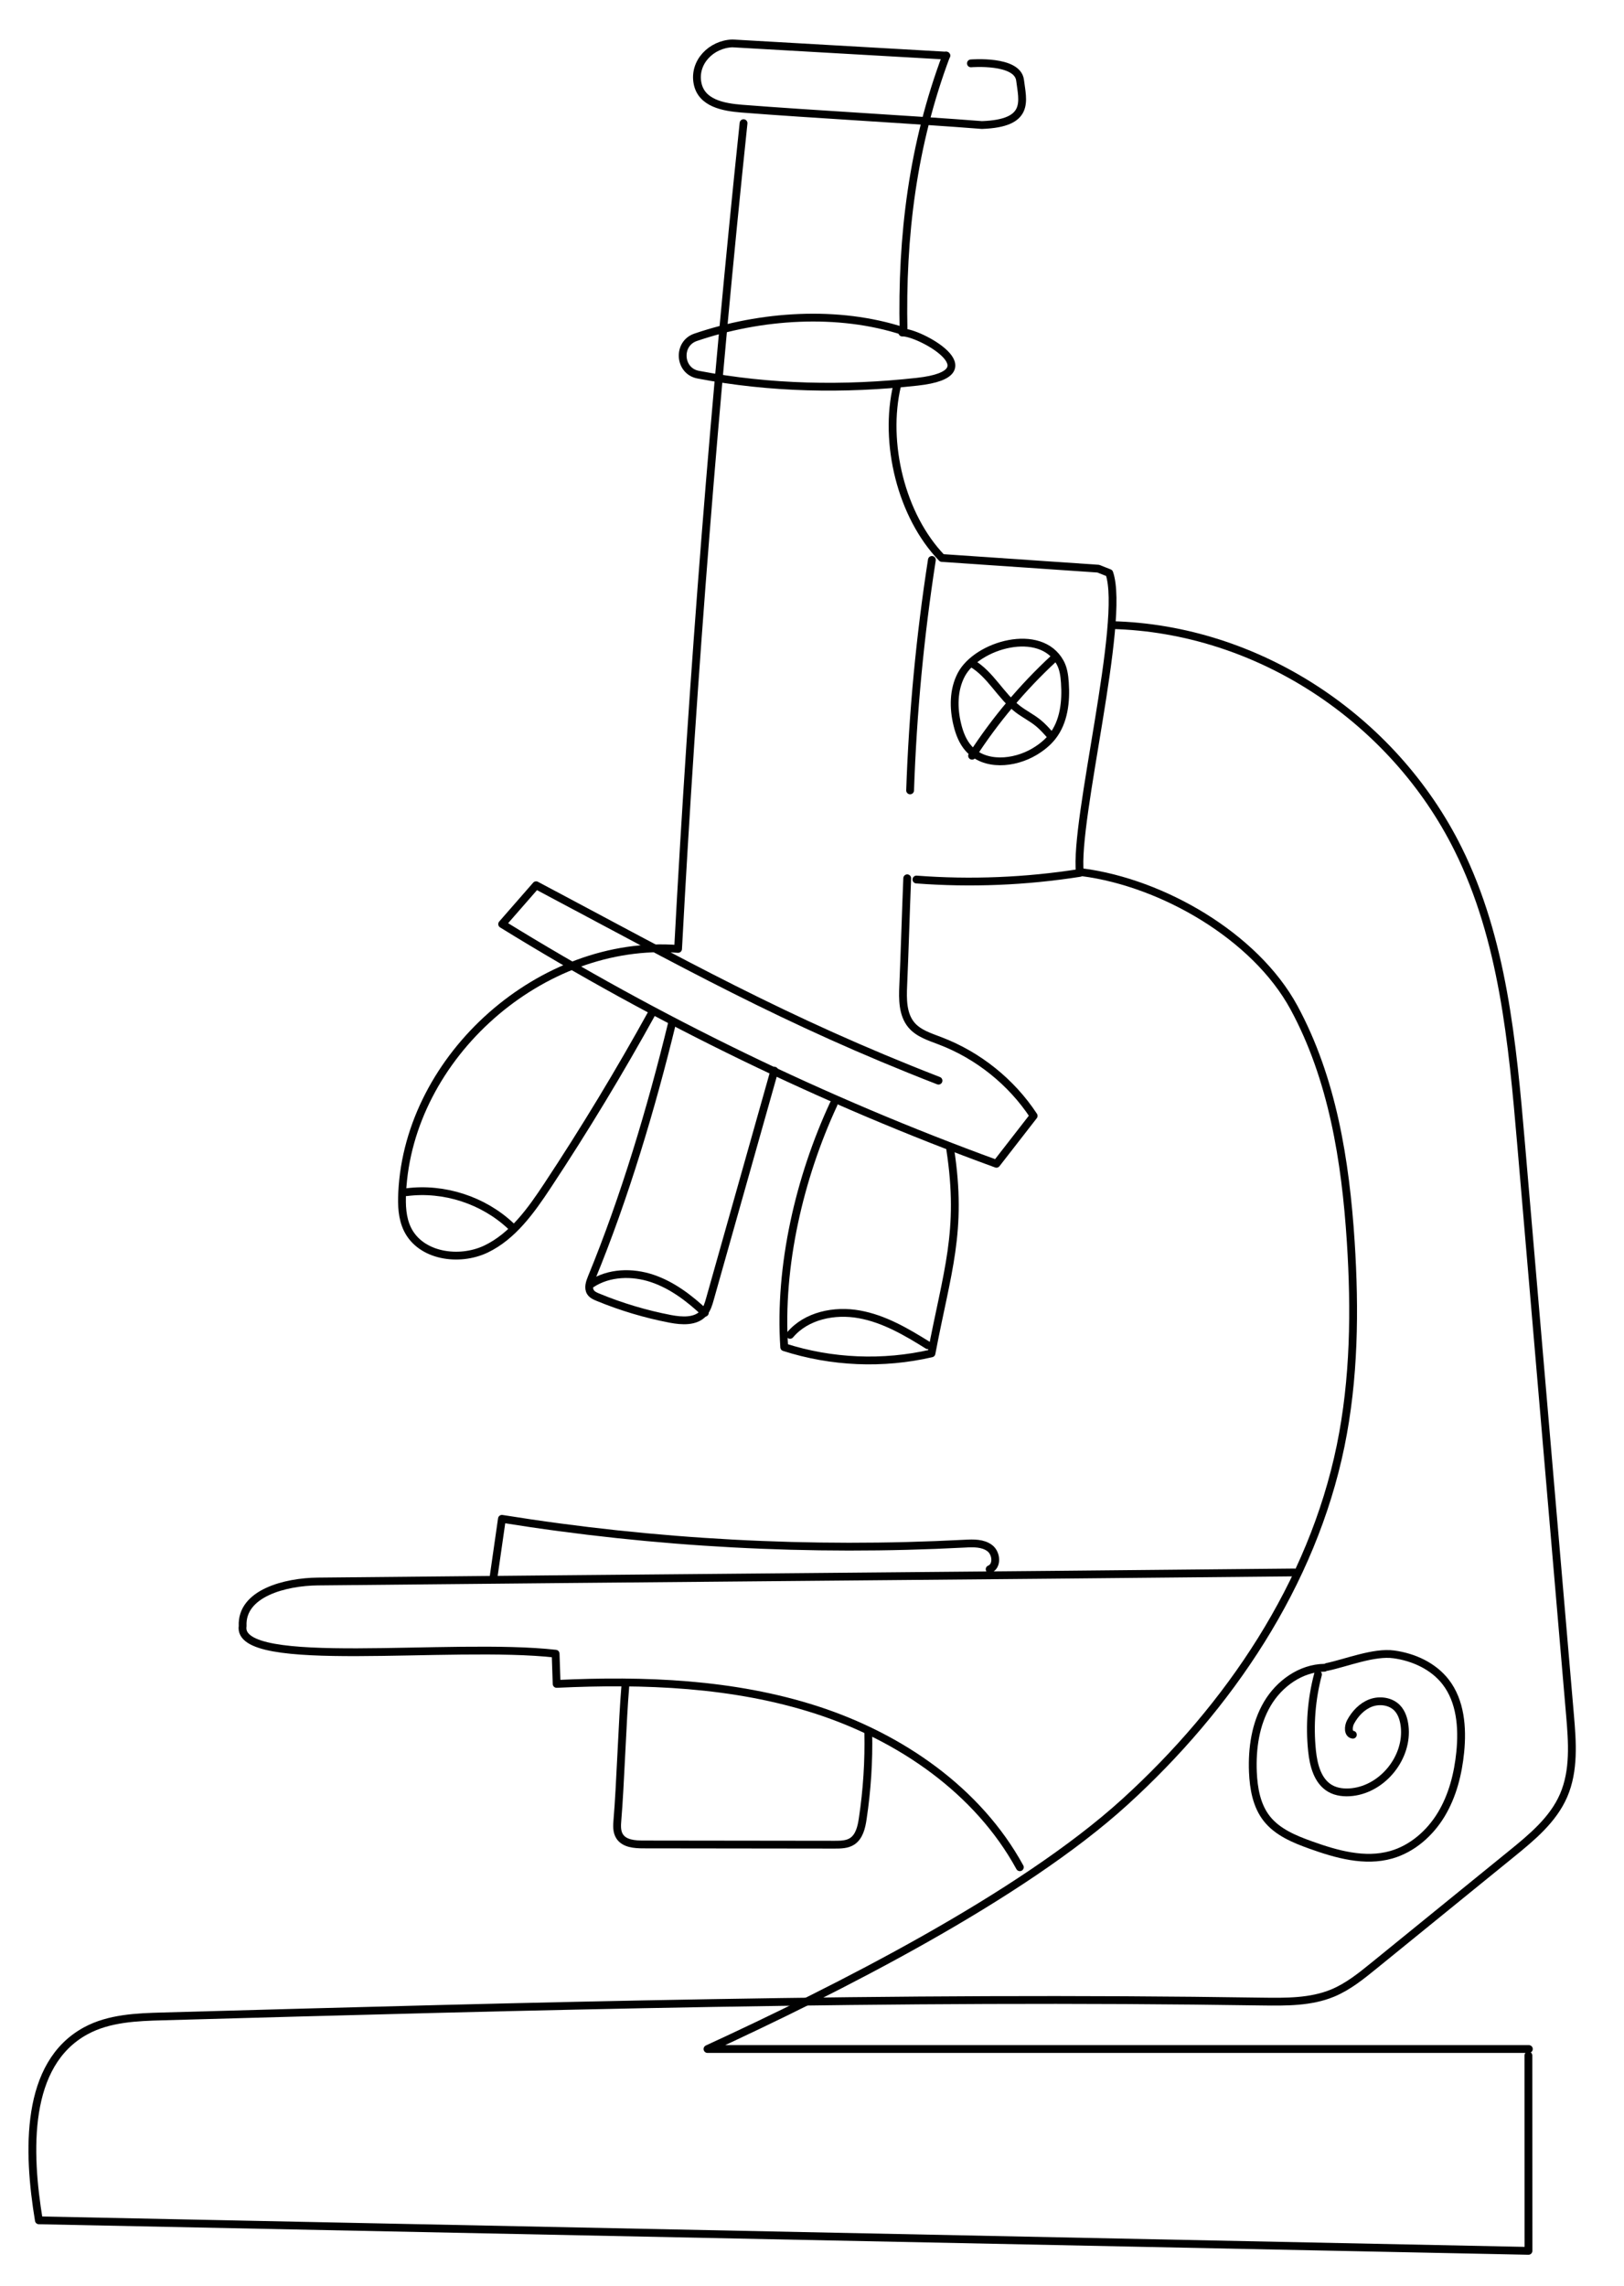<?xml version="1.0" encoding="utf-8"?>
<!-- Generator: Adobe Illustrator 27.7.0, SVG Export Plug-In . SVG Version: 6.00 Build 0)  -->
<svg version="1.1" id="Layer_1" xmlns="http://www.w3.org/2000/svg" xmlns:xlink="http://www.w3.org/1999/xlink" x="0px" y="0px"
	 viewBox="0 0 208.08 292.93" style="enable-background:new 0 0 208.08 292.93;" xml:space="preserve">
<style type="text/css">
	.st0{fill:none;stroke:#010101;stroke-linecap:round;stroke-linejoin:round;stroke-miterlimit:10;}
</style>
<path class="st0" d="M116.24,112.53c-0.16,3.77-0.34,9.96-0.51,13.73c-0.08,1.76-0.09,3.7,1.04,5.06c0.91,1.09,2.36,1.53,3.69,2.04
	c4.86,1.85,9.12,5.26,11.98,9.61c-1.59,2.05-3.18,4.09-4.77,6.14c-22.08-8.05-43.33-18.36-63.33-30.71l4.35-4.98
	c18.69,9.92,31.84,17.38,51.56,25.04"/>
<path class="st0" d="M106.82,141.44c-4.38,9.43-7.03,20.8-6.34,31.17c6.07,1.95,12.66,2.23,18.87,0.79
	c1.99-10.5,4.02-15.59,2.4-26.15"/>
<path class="st0" d="M95.27,15.78c-3.7,35.19-6.5,70.47-8.39,105.8c-17.48-1.33-34.51,13.71-35.35,31.22
	c-0.08,1.61-0.02,3.28,0.69,4.72c1.7,3.43,6.58,4.16,10.04,2.52c3.45-1.65,5.78-4.94,7.89-8.13c4.78-7.23,9.27-14.66,13.46-22.26"/>
<path class="st0" d="M114.94,49.41c-1.73,7.32,0.52,16.67,5.74,22.08l20.04,1.37l1.41,0.56c2.13,6.14-4.51,31.65-3.77,38.42
	c-6.92,1.09-13.96,1.38-20.94,0.85"/>
<path class="st0" d="M121.24,7.12c-4.29,11.42-5.74,23.12-5.47,35.32c-8.39-2.75-18.3-2.07-26.65,0.78
	c-2.36,0.81-2.13,4.31,0.32,4.78c9.22,1.77,18.73,1.95,28.08,0.91c9.97-1.1,0.09-6.44-1.91-6.3"/>
<path class="st0" d="M124.4,8.12c0,0,5.97-0.5,6.3,2.16c0.33,2.65,1.33,5.52-4.89,5.74c-8.88-0.7-21.9-1.4-30.78-2.1
	c-2.34-0.19-5.17-0.69-5.66-3.27c-0.51-2.67,1.75-4.99,4.47-5.09l27.41,1.57"/>
<path class="st0" d="M142.47,80.09c18.68,0.47,36.03,11.95,44.35,28.69c5.76,11.59,6.96,24.84,8.07,37.74
	c2.09,24.4,4.18,48.8,6.27,73.2c0.3,3.48,0.57,7.12-0.82,10.33c-1.34,3.1-4.06,5.35-6.68,7.48c-5.85,4.76-11.71,9.52-17.57,14.28
	c-1.66,1.35-3.36,2.73-5.34,3.55c-2.82,1.17-5.98,1.13-9.03,1.09c-46.95-0.72-93.9,0.59-140.84,1.9c-3.38,0.09-6.91,0.23-9.88,1.84
	c-7.85,4.26-7.48,15.47-6.02,24.29c63.62,1.3,127.24,2.61,190.86,3.91c0-11.23-0.01-13.8-0.01-25.03"/>
<path class="st0" d="M138.66,111.76c10.3,1.34,22.16,8.19,27.12,17.31c4.95,9.13,6.62,19.67,7.29,30.04
	c0.56,8.73,0.46,17.57-1.3,26.15c-3.64,17.71-14.27,33.45-27.64,45.61c-13.37,12.16-37.06,24.1-53.48,31.66h105.24"/>
<path class="st0" d="M165.85,201.47c-40.54,0.41-84.57,0.75-125.11,1.16c-4.2,0.04-9.85,1.5-9.65,5.7
	c-0.89,5.75,26.68,2.03,40.1,3.55c0.04,1.29,0.09,2.58,0.13,3.87c11.22-0.53,22.66-0.11,33.34,3.35
	c10.68,3.47,20.62,10.28,26.01,20.14"/>
<path class="st0" d="M80.12,216.07c-0.37,4.28-0.64,12.81-1.01,17.09c-0.06,0.72-0.11,1.49,0.27,2.1c0.6,0.96,1.92,1.06,3.05,1.06
	c8.17,0.01,16.35,0.02,24.52,0.03c0.76,0,1.58-0.01,2.22-0.42c0.93-0.6,1.21-1.81,1.37-2.91c0.55-3.65,0.79-7.35,0.71-11.04"/>
<path class="st0" d="M63.2,202.33c0.37-2.58,0.74-5.15,1.11-7.73c19.59,3.15,39.51,4.22,59.33,3.18c1.1-0.06,2.29-0.09,3.17,0.57
	c0.88,0.66,1.01,2.3-0.01,2.71"/>
<path class="st0" d="M168.87,214.54c-0.84,3.18-1.1,6.52-0.76,9.8c0.19,1.83,0.71,3.87,2.31,4.8c0.85,0.49,1.88,0.58,2.85,0.47
	c3.97-0.46,7.17-4.49,6.7-8.46c-0.1-0.84-0.36-1.7-0.94-2.31c-0.84-0.88-2.25-1.07-3.39-0.65c-1.14,0.43-2.03,1.38-2.6,2.45
	c-0.3,0.57-0.35,1.54,0.3,1.62"/>
<path class="st0" d="M169.7,213.68c-3.02,0.04-5.79,2.02-7.32,4.62c-1.53,2.6-1.97,5.71-1.85,8.73c0.09,2.11,0.47,4.32,1.78,5.98
	c1.37,1.74,3.53,2.63,5.62,3.38c3.32,1.19,6.93,2.22,10.33,1.25c2.7-0.77,4.96-2.76,6.41-5.17c1.45-2.41,2.15-5.2,2.43-8
	c0.31-3.12,0.04-6.51-1.88-8.98c-1.57-2.02-4.08-3.17-6.62-3.52c-2.54-0.36-6.08,1.08-8.59,1.61"/>
<path class="st0" d="M86.09,131.16c-2.62,10.76-6.07,22.32-10.29,32.56c-0.24,0.59-0.48,1.3-0.14,1.84c0.21,0.33,0.59,0.5,0.96,0.65
	c2.98,1.23,6.09,2.16,9.27,2.77c1.48,0.28,3.25,0.4,4.25-0.73c0.45-0.51,0.65-1.19,0.83-1.84c2.75-9.74,5.5-19.48,8.25-29.23"/>
<path class="st0" d="M101.23,171.03c2.08-2.47,5.69-3.21,8.87-2.63c3.18,0.57,6.04,2.25,8.78,3.96"/>
<path class="st0" d="M52.08,152.75c4.81-0.62,9.86,1.02,13.39,4.35"/>
<path class="st0" d="M75.77,164.5c2.26-1.49,5.24-1.56,7.8-0.7c2.56,0.86,4.77,2.55,6.74,4.4"/>
<path class="st0" d="M119.4,71.74c-1.52,9.78-2.45,19.64-2.79,29.53"/>
<path class="st0" d="M123.17,86.44c-1.03,1.95-1.03,4.3-0.5,6.44c0.27,1.1,0.69,2.18,1.44,3.02c2.04,2.29,5.82,1.97,8.45,0.4
	c0.85-0.51,1.64-1.13,2.26-1.91c1.51-1.9,1.79-4.51,1.62-6.93c-0.06-0.89-0.18-1.8-0.61-2.58
	C133.31,80.27,125.19,82.62,123.17,86.44z"/>
<path class="st0" d="M124.51,84.98c2.42,1.4,3.7,4.19,5.92,5.89c0.83,0.63,1.78,1.1,2.59,1.76c0.58,0.47,1.08,1.04,1.58,1.6"/>
<path class="st0" d="M135,84.39c-3.98,3.69-7.5,7.88-10.45,12.44"/>
</svg>
